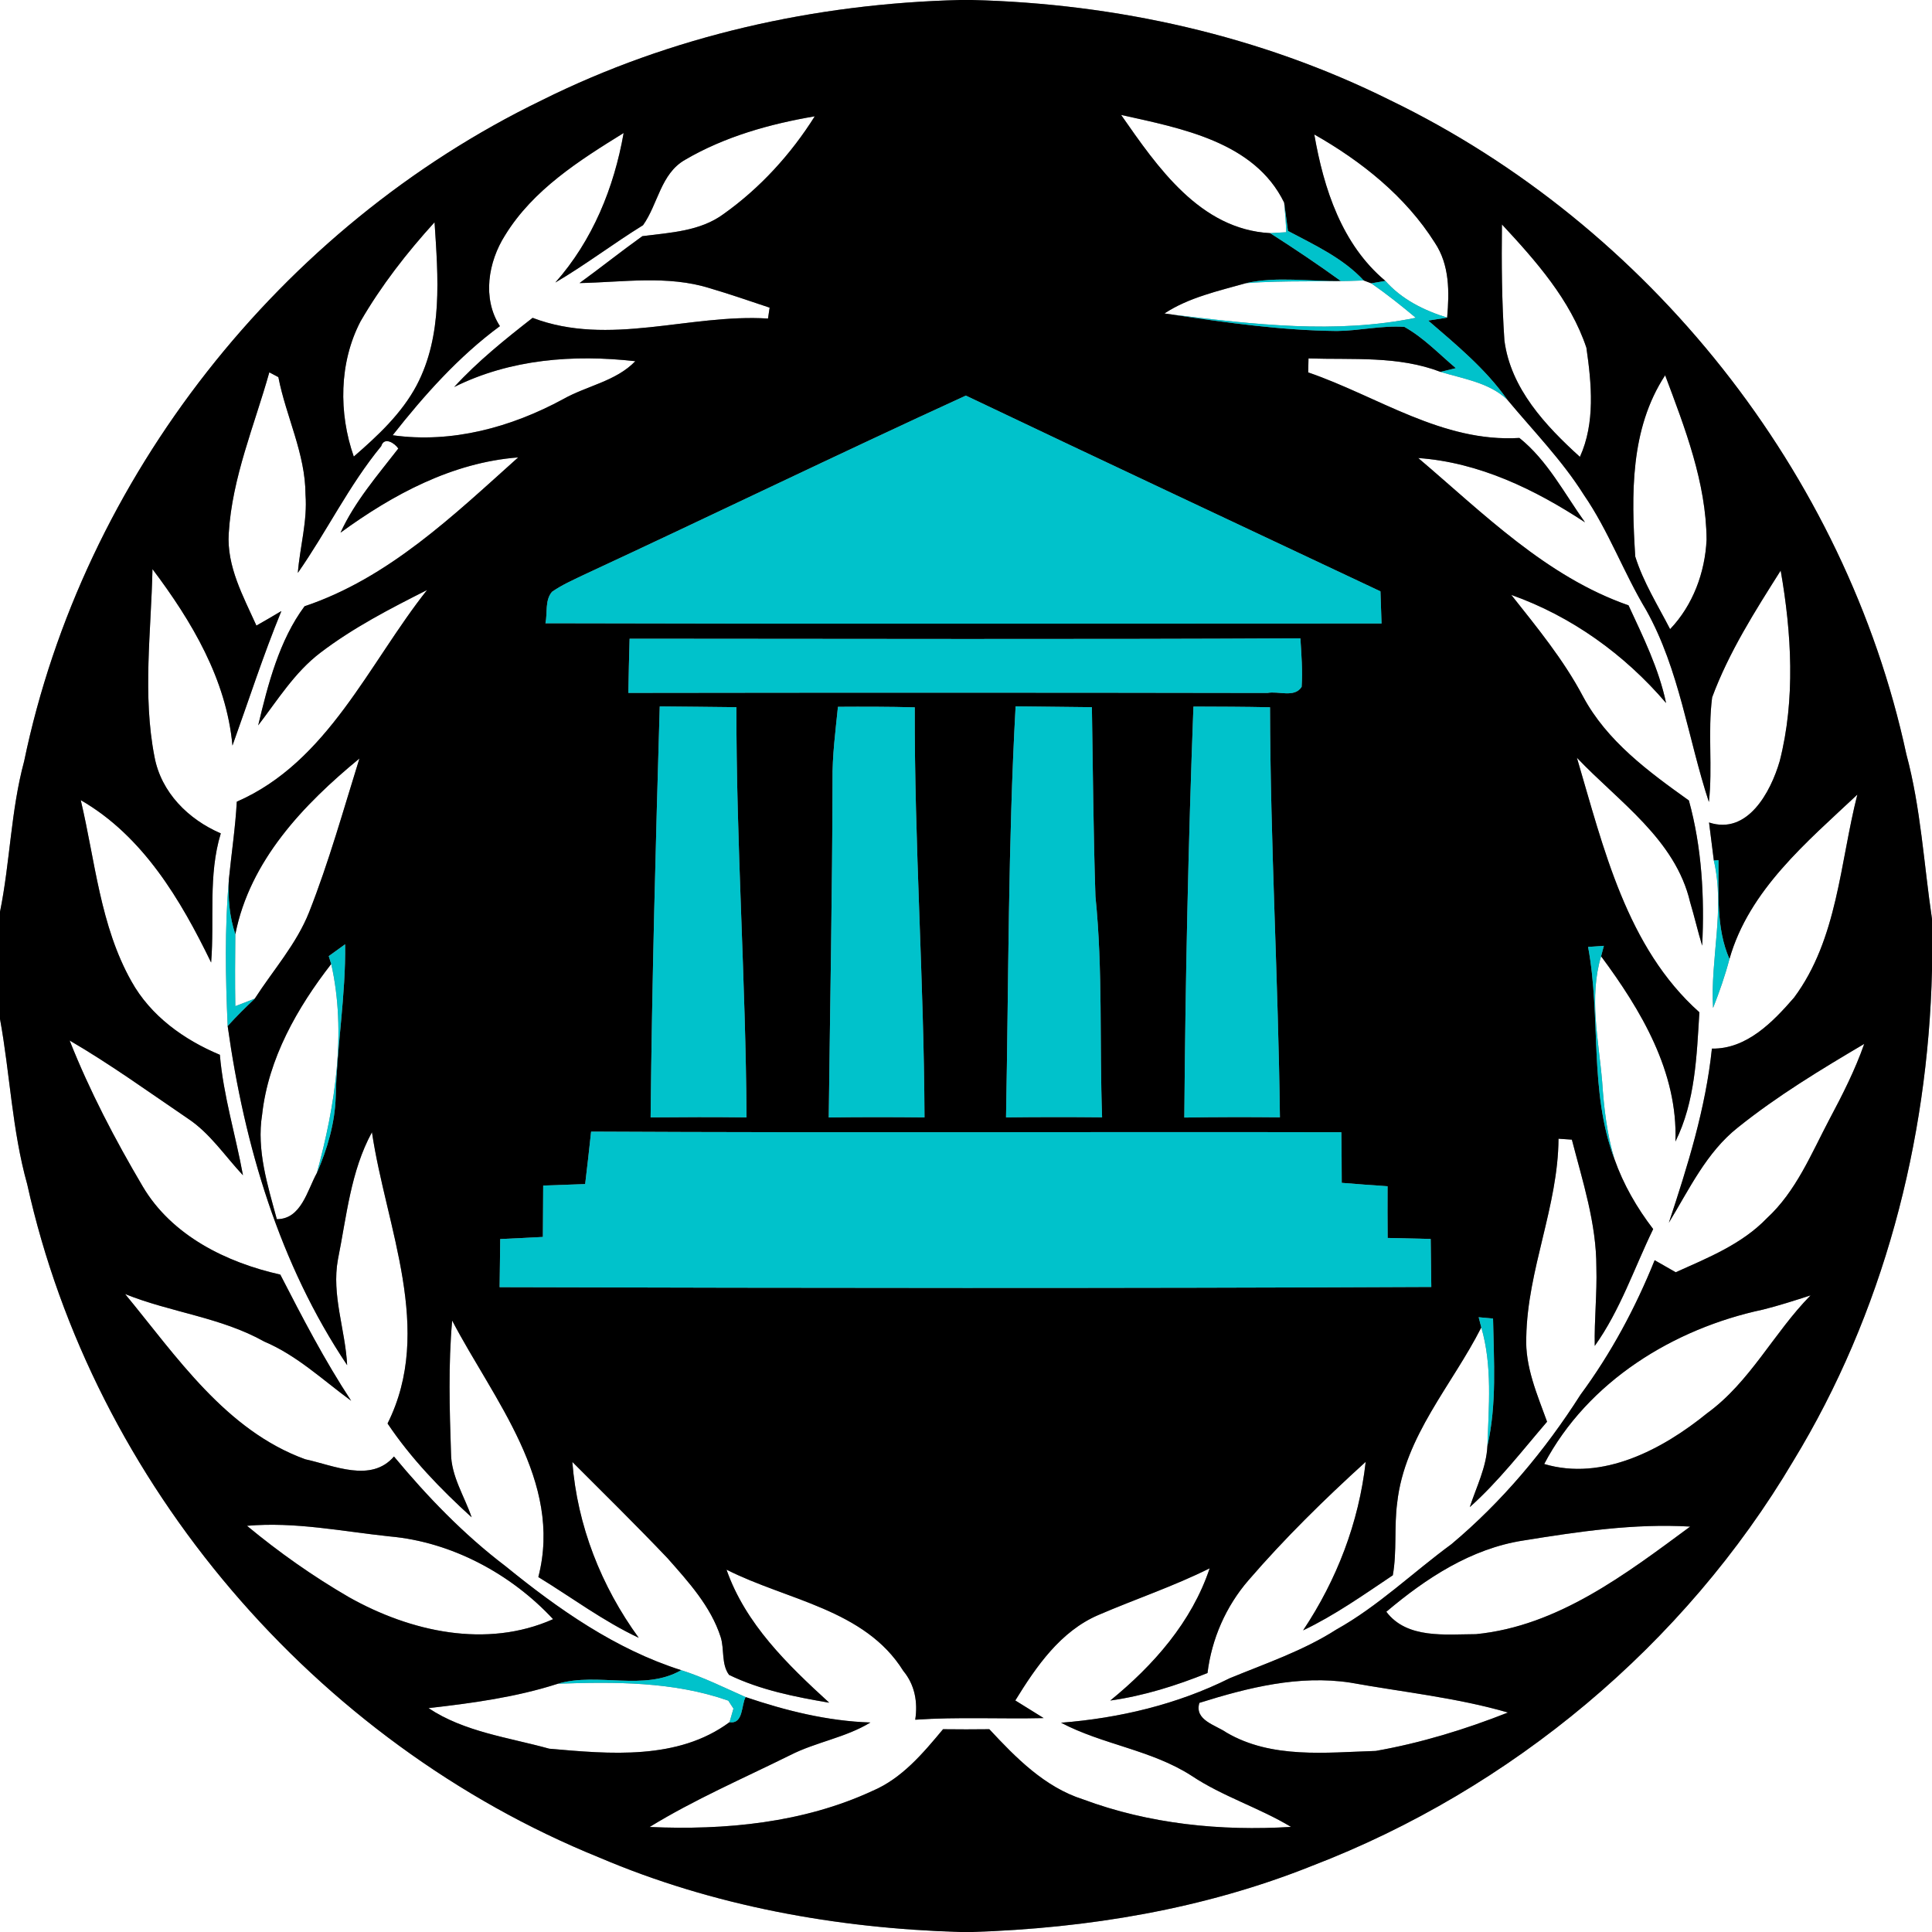 <?xml version="1.0" encoding="UTF-8" ?>
<!DOCTYPE svg PUBLIC "-//W3C//DTD SVG 1.1//EN" "http://www.w3.org/Graphics/SVG/1.1/DTD/svg11.dtd">
<svg width="250pt" height="250pt" viewBox="0 0 250 250" version="1.1" xmlns="http://www.w3.org/2000/svg">
<rect x="0" y="0" width="250" height="250" fill="#808080" stroke="none"/>
<g id="#ffffffff">
<path fill="#ffffff" opacity="1.00" d=" M 0.00 0.00 L 124.24 0.00 C 105.52 0.46 86.85 4.62 70.05 13.00 C 36.30 29.36 10.75 61.75 3.12 98.52 C 1.40 104.89 1.31 111.54 0.00 117.99 L 0.00 0.00 Z" />
<path fill="#ffffff" opacity="1.00" d=" M 125.76 0.00 L 250.00 0.00 L 250.00 118.92 C 248.94 111.80 248.56 104.57 246.68 97.59 C 238.83 61.15 213.36 29.15 179.85 12.95 C 163.08 4.60 144.44 0.46 125.76 0.00 Z" />
<path fill="#ffffff" opacity="1.00" d=" M 88.63 20.69 C 93.76 17.68 99.61 16.04 105.43 15.05 C 102.36 19.94 98.36 24.33 93.65 27.68 C 90.60 29.94 86.73 30.09 83.12 30.56 C 80.37 32.53 77.73 34.64 74.99 36.63 C 80.60 36.52 86.40 35.58 91.86 37.30 C 94.46 38.06 97.02 38.96 99.59 39.81 C 99.54 40.16 99.43 40.86 99.38 41.22 C 89.22 40.58 78.81 44.90 68.92 41.13 C 65.36 43.91 61.83 46.74 58.77 50.08 C 66.04 46.46 74.23 45.84 82.21 46.74 C 79.69 49.35 75.92 49.92 72.85 51.66 C 66.15 55.29 58.46 57.40 50.81 56.32 C 54.90 51.13 59.34 46.14 64.69 42.20 C 62.37 38.63 63.17 33.88 65.36 30.44 C 68.98 24.55 74.96 20.76 80.70 17.21 C 79.45 24.32 76.68 31.11 71.86 36.56 C 75.76 34.27 79.36 31.52 83.21 29.14 C 85.15 26.41 85.49 22.49 88.63 20.69 Z" />
<path fill="#ffffff" opacity="1.00" d=" M 145.07 14.87 C 152.81 16.60 162.33 18.33 166.17 26.22 C 166.30 27.50 166.39 28.77 166.44 30.05 C 165.92 30.08 164.88 30.14 164.36 30.17 C 155.28 29.68 149.78 21.62 145.07 14.87 Z" />
<path fill="#ffffff" opacity="1.00" d=" M 170.07 17.40 C 176.17 20.86 181.88 25.41 185.66 31.40 C 187.59 34.28 187.55 37.78 187.26 41.10 C 184.26 40.17 181.38 38.74 179.27 36.35 C 173.63 31.64 171.29 24.40 170.07 17.40 Z" />
<path fill="#ffffff" opacity="1.00" d=" M 46.65 41.59 C 49.33 36.96 52.64 32.71 56.23 28.76 C 56.69 35.83 57.33 43.37 53.91 49.87 C 51.96 53.53 48.87 56.40 45.78 59.08 C 43.81 53.46 43.87 46.93 46.65 41.59 Z" />
<path fill="#ffffff" opacity="1.00" d=" M 194.35 29.04 C 198.73 33.75 203.21 38.80 205.28 45.00 C 205.95 49.65 206.44 54.72 204.44 59.12 C 199.99 55.09 195.47 50.26 194.67 44.05 C 194.33 39.06 194.29 34.04 194.35 29.04 Z" />
<path fill="#ffffff" opacity="1.00" d=" M 161.23 36.64 C 166.30 36.25 171.38 36.52 176.46 36.29 C 176.70 36.39 177.20 36.57 177.44 36.66 C 179.44 38.05 181.34 39.56 183.20 41.12 C 172.81 43.25 162.26 41.97 151.86 40.73 L 150.68 40.56 C 153.86 38.48 157.63 37.66 161.23 36.64 Z" />
<path fill="#ffffff" opacity="1.00" d=" M 169.32 46.38 C 175.05 46.57 180.93 46.02 186.40 48.12 C 189.38 49.03 192.66 49.49 195.03 51.70 C 198.40 55.75 202.12 59.54 204.94 64.02 C 208.17 68.71 210.10 74.11 213.03 78.97 C 217.33 86.68 218.41 95.52 221.13 103.78 C 221.63 99.28 220.97 94.73 221.55 90.24 C 223.71 84.40 227.10 79.08 230.42 73.83 C 231.83 81.90 232.34 90.50 230.29 98.50 C 229.13 102.49 226.13 108.08 221.15 106.43 C 221.37 108.07 221.55 109.71 221.77 111.35 C 223.24 117.69 221.30 124.06 221.67 130.43 C 222.49 128.36 223.22 126.26 223.79 124.10 C 226.33 115.16 233.82 108.95 240.34 102.82 C 238.08 111.68 237.79 121.50 232.15 129.09 C 229.41 132.25 226.02 135.76 221.52 135.69 C 220.71 143.44 218.38 150.87 215.95 158.22 C 218.59 153.89 220.81 149.11 224.89 145.89 C 229.99 141.80 235.61 138.40 241.23 135.08 C 240.04 138.47 238.41 141.68 236.72 144.85 C 234.37 149.30 232.42 154.15 228.63 157.64 C 225.40 161.00 221.00 162.76 216.84 164.63 C 215.92 164.11 215.02 163.59 214.11 163.07 C 211.63 169.23 208.47 175.12 204.52 180.47 C 199.93 187.68 194.37 194.32 187.81 199.82 C 182.82 203.48 178.34 207.84 172.91 210.87 C 168.63 213.61 163.80 215.24 159.13 217.16 C 152.35 220.55 144.83 222.33 137.30 222.92 C 142.69 225.76 148.98 226.43 154.17 229.77 C 158.21 232.47 162.91 233.90 167.06 236.40 C 157.98 236.96 148.71 236.03 140.15 232.84 C 135.20 231.27 131.46 227.46 128.02 223.76 C 126.02 223.79 124.02 223.78 122.03 223.76 C 119.44 226.87 116.72 230.12 112.90 231.74 C 103.95 235.89 93.82 236.85 84.06 236.41 C 89.87 232.85 96.14 230.14 102.24 227.12 C 105.59 225.41 109.40 224.86 112.63 222.89 C 107.09 222.71 101.71 221.37 96.48 219.60 C 93.73 218.39 91.03 217.03 88.15 216.12 C 79.67 213.43 72.25 208.23 65.41 202.66 C 60.02 198.57 55.29 193.66 50.98 188.47 C 48.01 191.92 43.18 189.62 39.50 188.83 C 29.21 185.09 22.86 175.54 16.19 167.45 C 22.09 169.83 28.59 170.45 34.20 173.60 C 38.43 175.39 41.78 178.58 45.44 181.26 C 42.00 176.03 39.13 170.49 36.27 164.93 C 29.33 163.38 22.23 159.91 18.46 153.51 C 14.89 147.46 11.60 141.18 9.01 134.64 C 14.28 137.71 19.23 141.29 24.28 144.72 C 27.18 146.63 29.10 149.59 31.44 152.08 C 30.49 146.87 28.90 141.78 28.45 136.49 C 23.79 134.54 19.49 131.46 17.00 126.97 C 12.96 119.79 12.32 111.41 10.45 103.54 C 18.50 108.18 23.38 116.43 27.32 124.55 C 27.77 118.98 26.91 113.27 28.57 107.84 C 24.37 106.03 20.85 102.55 19.99 97.92 C 18.43 89.93 19.56 81.71 19.73 73.64 C 24.80 80.37 29.30 87.91 30.08 96.48 C 32.17 90.67 34.06 84.79 36.41 79.07 C 35.34 79.71 34.26 80.34 33.18 80.95 C 31.48 77.17 29.32 73.29 29.60 69.00 C 30.04 61.78 32.92 55.06 34.85 48.18 C 35.14 48.34 35.73 48.64 36.02 48.80 C 37.01 53.90 39.52 58.70 39.53 63.98 C 39.80 67.41 38.81 70.74 38.54 74.13 C 42.29 68.77 45.15 62.81 49.33 57.73 C 49.72 56.45 51.10 57.36 51.54 58.04 C 48.85 61.52 45.91 64.89 44.06 68.93 C 50.83 63.99 58.53 59.84 67.05 59.19 C 58.69 66.68 50.29 74.80 39.41 78.45 C 36.15 82.82 34.67 88.56 33.41 93.86 C 35.92 90.59 38.13 86.99 41.46 84.46 C 45.71 81.22 50.50 78.75 55.26 76.35 C 47.69 85.90 42.44 98.59 30.64 103.74 C 30.46 107.09 29.95 110.42 29.62 113.76 C 29.07 120.08 29.18 126.44 29.46 132.77 C 31.62 148.22 36.17 163.60 44.92 176.65 C 44.69 172.06 42.88 167.58 43.73 162.96 C 44.85 157.41 45.37 151.56 48.13 146.51 C 49.97 158.88 56.21 172.07 50.15 184.20 C 53.17 188.71 57.01 192.69 61.03 196.34 C 60.09 193.59 58.38 191.02 58.36 188.04 C 58.17 182.32 58.00 176.58 58.51 170.88 C 63.87 181.14 72.87 191.68 69.66 204.07 C 73.98 206.71 78.05 209.77 82.65 211.93 C 77.80 205.27 74.70 197.41 74.06 189.17 C 78.19 193.30 82.35 197.40 86.37 201.62 C 89.09 204.70 91.98 207.86 93.26 211.85 C 93.75 213.43 93.32 215.35 94.34 216.73 C 98.38 218.69 102.89 219.58 107.30 220.33 C 101.93 215.42 96.47 210.15 94.01 203.11 C 101.79 207.07 111.92 208.23 116.89 216.22 C 118.38 218.01 118.78 220.27 118.43 222.53 C 123.96 222.15 129.51 222.45 135.05 222.32 C 134.13 221.75 132.30 220.61 131.38 220.04 C 134.08 215.65 137.23 211.08 142.13 208.98 C 146.91 206.92 151.86 205.27 156.53 202.94 C 154.21 209.89 149.26 215.49 143.67 220.05 C 148.01 219.44 152.20 218.12 156.25 216.49 C 156.79 212.07 158.63 207.87 161.54 204.50 C 166.24 199.05 171.39 194.00 176.72 189.16 C 175.84 197.00 172.99 204.42 168.62 210.97 C 172.73 209.01 176.45 206.37 180.23 203.84 C 180.78 200.73 180.38 197.55 180.80 194.43 C 181.76 185.85 187.91 179.22 191.68 171.77 C 193.13 176.75 192.64 181.99 192.47 187.10 C 192.34 189.88 191.04 192.41 190.19 195.02 C 193.91 191.70 196.95 187.74 200.19 183.97 C 198.91 180.43 197.33 176.85 197.50 173.01 C 197.65 164.29 201.62 156.09 201.67 147.35 C 202.10 147.38 202.96 147.44 203.40 147.47 C 204.80 152.89 206.58 158.32 206.57 163.98 C 206.67 167.38 206.29 170.76 206.36 174.16 C 209.66 169.54 211.46 164.11 213.92 159.04 C 211.81 156.29 210.06 153.26 208.91 149.99 C 207.93 146.74 207.55 143.36 207.32 139.98 C 206.87 134.60 205.59 129.05 207.18 123.74 C 212.34 130.70 217.13 138.71 216.80 147.71 C 219.37 142.55 219.55 136.63 219.90 130.99 C 210.47 122.59 207.49 109.68 204.05 98.05 C 209.47 103.76 216.80 108.62 218.70 116.74 C 219.26 118.60 219.69 120.50 220.26 122.37 C 220.58 116.11 220.21 109.59 218.54 103.58 C 213.32 99.85 207.94 95.91 204.84 90.12 C 202.32 85.35 198.89 81.19 195.56 76.98 C 203.37 79.75 210.22 84.69 215.59 90.97 C 214.65 86.51 212.62 82.42 210.73 78.33 C 200.08 74.62 191.94 66.42 183.52 59.27 C 191.37 59.82 198.62 63.33 205.10 67.59 C 202.43 63.86 200.24 59.58 196.61 56.67 C 186.63 57.28 178.30 51.29 169.28 48.19 C 169.29 47.73 169.31 46.83 169.32 46.38 Z" />
<path fill="#ffffff" opacity="1.00" d=" M 211.60 72.01 C 211.10 64.02 210.91 55.53 215.47 48.56 C 218.03 55.39 220.78 62.45 220.83 69.84 C 220.63 74.08 219.07 78.31 216.11 81.41 C 214.52 78.32 212.64 75.34 211.60 72.01 Z" />
<path fill="#ffffff" opacity="1.00" d=" M 30.45 120.90 C 32.33 111.36 39.27 104.11 46.51 98.15 C 44.43 104.81 42.56 111.54 40.00 118.03 C 38.36 122.17 35.35 125.52 32.97 129.22 C 32.34 129.47 31.08 129.96 30.45 130.20 C 30.40 127.10 30.42 124.00 30.45 120.90 Z" />
<path fill="#ffffff" opacity="1.00" d=" M 33.92 144.22 C 34.72 136.97 38.47 130.39 42.86 124.74 C 44.86 133.62 43.37 143.09 41.00 151.79 C 39.75 154.05 38.98 157.77 35.82 157.76 C 34.63 153.37 33.18 148.81 33.92 144.22 Z" />
<path fill="#ffffff" opacity="1.00" d=" M 232.05 189.05 C 243.66 170.00 249.47 147.77 250.00 125.55 L 250.00 250.00 L 125.76 250.00 C 140.76 249.52 155.79 247.04 169.77 241.44 C 195.56 231.54 217.97 212.83 232.05 189.05 Z" />
<path fill="#ffffff" opacity="1.00" d=" M 0.00 131.85 C 1.30 138.96 1.56 146.24 3.52 153.24 C 12.10 192.02 40.78 225.46 77.54 240.36 C 92.28 246.65 108.27 249.52 124.23 250.00 L 0.00 250.00 L 0.00 131.85 Z" />
<path fill="#ffffff" opacity="1.00" d=" M 228.13 169.46 C 230.21 168.94 232.25 168.28 234.29 167.62 C 229.52 172.46 226.48 178.82 220.89 182.88 C 215.13 187.56 207.35 191.69 199.82 189.44 C 205.45 178.76 216.56 171.92 228.13 169.46 Z" />
<path fill="#ffffff" opacity="1.00" d=" M 197.13 199.34 C 204.25 198.19 211.47 197.11 218.71 197.54 C 210.41 203.66 201.60 210.42 190.99 211.46 C 187.07 211.47 182.06 212.11 179.39 208.56 C 184.52 204.23 190.36 200.38 197.13 199.34 Z" />
<path fill="#ffffff" opacity="1.00" d=" M 31.96 197.44 C 38.16 196.89 44.27 198.16 50.41 198.81 C 58.44 199.52 66.13 203.66 71.57 209.52 C 62.95 213.36 53.10 211.14 45.18 206.69 C 40.52 203.99 36.10 200.87 31.96 197.44 Z" />
<path fill="#ffffff" opacity="1.00" d=" M 55.45 221.03 C 61.09 220.39 66.77 219.62 72.20 217.87 C 79.61 217.62 87.14 217.58 94.24 220.06 C 94.41 220.32 94.75 220.83 94.91 221.09 C 94.78 221.53 94.53 222.41 94.40 222.85 C 87.71 227.80 78.89 226.97 71.07 226.28 C 65.80 224.82 60.08 224.12 55.45 221.03 Z" />
<path fill="#ffffff" opacity="1.00" d=" M 155.20 220.35 C 161.48 218.38 168.08 216.72 174.72 217.73 C 181.53 218.96 188.47 219.67 195.13 221.60 C 189.61 223.78 183.87 225.54 178.02 226.57 C 171.56 226.77 164.56 227.61 158.72 224.20 C 157.30 223.21 154.52 222.60 155.20 220.35 Z" />
</g>
<g id="#000000ff">
<path fill="#000000" opacity="1.00" d=" M 124.24 0.00 L 125.76 0.00 C 144.44 0.46 163.08 4.60 179.85 12.95 C 213.36 29.15 238.83 61.15 246.68 97.59 C 248.56 104.57 248.94 111.80 250.00 118.92 L 250.00 125.55 C 249.47 147.77 243.66 170.00 232.05 189.05 C 217.97 212.83 195.56 231.54 169.77 241.44 C 155.79 247.04 140.76 249.52 125.76 250.00 L 124.23 250.00 C 108.27 249.52 92.28 246.65 77.54 240.36 C 40.78 225.46 12.10 192.02 3.52 153.24 C 1.56 146.24 1.30 138.96 0.00 131.85 L 0.00 117.99 C 1.31 111.54 1.40 104.89 3.12 98.52 C 10.75 61.75 36.30 29.36 70.05 13.00 C 86.85 4.62 105.52 0.46 124.24 0.00 M 88.63 20.69 C 85.49 22.49 85.15 26.41 83.21 29.14 C 79.36 31.52 75.76 34.27 71.86 36.56 C 76.68 31.11 79.45 24.32 80.70 17.21 C 74.96 20.76 68.98 24.55 65.36 30.44 C 63.17 33.88 62.37 38.63 64.69 42.20 C 59.34 46.14 54.90 51.13 50.81 56.32 C 58.46 57.40 66.15 55.29 72.85 51.66 C 75.92 49.92 79.69 49.35 82.21 46.74 C 74.23 45.84 66.04 46.46 58.77 50.08 C 61.83 46.74 65.36 43.91 68.92 41.13 C 78.81 44.90 89.22 40.58 99.38 41.22 C 99.43 40.86 99.54 40.16 99.59 39.81 C 97.02 38.96 94.46 38.06 91.86 37.30 C 86.40 35.58 80.60 36.52 74.99 36.63 C 77.73 34.64 80.37 32.53 83.12 30.56 C 86.73 30.09 90.60 29.94 93.65 27.68 C 98.36 24.33 102.36 19.94 105.43 15.05 C 99.61 16.04 93.76 17.68 88.63 20.69 M 145.07 14.87 C 149.78 21.62 155.28 29.68 164.36 30.17 C 167.46 32.15 170.52 34.20 173.50 36.36 C 169.42 36.44 165.26 35.74 161.23 36.64 C 157.63 37.66 153.86 38.48 150.68 40.56 L 151.86 40.73 C 158.87 41.77 165.90 42.76 173.00 42.83 C 175.92 42.80 178.81 42.09 181.73 42.30 C 184.23 43.70 186.22 45.81 188.39 47.64 C 187.89 47.76 186.90 48.00 186.40 48.12 C 180.93 46.02 175.05 46.57 169.32 46.38 C 169.31 46.83 169.29 47.73 169.28 48.19 C 178.30 51.29 186.63 57.28 196.61 56.67 C 200.24 59.58 202.43 63.86 205.10 67.59 C 198.62 63.33 191.37 59.82 183.52 59.27 C 191.94 66.42 200.08 74.62 210.73 78.33 C 212.62 82.42 214.65 86.51 215.59 90.97 C 210.22 84.69 203.37 79.75 195.56 76.98 C 198.89 81.19 202.32 85.35 204.84 90.12 C 207.94 95.91 213.32 99.85 218.54 103.58 C 220.21 109.59 220.58 116.11 220.26 122.37 C 219.69 120.50 219.26 118.60 218.70 116.74 C 216.80 108.62 209.47 103.76 204.05 98.05 C 207.49 109.68 210.47 122.59 219.90 130.99 C 219.55 136.63 219.37 142.55 216.80 147.71 C 217.13 138.71 212.34 130.70 207.18 123.74 C 207.27 123.40 207.45 122.73 207.54 122.39 C 207.03 122.43 206.01 122.50 205.50 122.53 C 207.19 131.62 205.60 141.18 208.91 149.99 C 210.06 153.26 211.81 156.29 213.92 159.04 C 211.46 164.11 209.66 169.54 206.36 174.16 C 206.29 170.76 206.67 167.38 206.57 163.98 C 206.58 158.32 204.80 152.89 203.40 147.47 C 202.96 147.44 202.10 147.38 201.67 147.35 C 201.62 156.09 197.65 164.29 197.50 173.01 C 197.33 176.85 198.91 180.43 200.19 183.97 C 196.95 187.74 193.91 191.70 190.19 195.02 C 191.04 192.41 192.34 189.88 192.47 187.10 C 193.70 181.68 193.30 176.12 193.20 170.62 C 192.74 170.57 191.81 170.49 191.34 170.45 C 191.42 170.78 191.59 171.44 191.68 171.77 C 187.91 179.22 181.76 185.85 180.80 194.43 C 180.38 197.55 180.78 200.73 180.23 203.84 C 176.45 206.37 172.73 209.01 168.62 210.97 C 172.99 204.42 175.84 197.00 176.72 189.16 C 171.39 194.00 166.24 199.05 161.54 204.50 C 158.63 207.87 156.79 212.07 156.25 216.49 C 152.20 218.12 148.01 219.44 143.67 220.05 C 149.26 215.49 154.21 209.89 156.53 202.94 C 151.86 205.27 146.91 206.92 142.13 208.98 C 137.23 211.08 134.08 215.65 131.38 220.04 C 132.30 220.61 134.13 221.75 135.05 222.32 C 129.51 222.45 123.96 222.15 118.43 222.53 C 118.78 220.27 118.38 218.01 116.89 216.22 C 111.92 208.23 101.79 207.07 94.01 203.11 C 96.47 210.15 101.93 215.42 107.30 220.33 C 102.89 219.58 98.38 218.69 94.34 216.73 C 93.32 215.35 93.75 213.43 93.26 211.85 C 91.98 207.86 89.09 204.70 86.37 201.62 C 82.35 197.40 78.19 193.30 74.06 189.17 C 74.70 197.41 77.80 205.27 82.65 211.93 C 78.05 209.77 73.98 206.71 69.66 204.07 C 72.87 191.68 63.87 181.14 58.51 170.88 C 58.00 176.58 58.17 182.32 58.36 188.04 C 58.38 191.02 60.09 193.59 61.03 196.34 C 57.01 192.69 53.17 188.71 50.15 184.20 C 56.21 172.07 49.97 158.88 48.13 146.51 C 45.37 151.56 44.85 157.41 43.73 162.96 C 42.88 167.58 44.69 172.06 44.92 176.65 C 36.17 163.60 31.62 148.22 29.46 132.77 C 30.57 131.53 31.76 130.37 32.97 129.22 C 35.35 125.52 38.36 122.17 40.00 118.03 C 42.56 111.54 44.43 104.81 46.51 98.15 C 39.27 104.11 32.33 111.36 30.45 120.90 C 29.68 118.59 29.48 116.17 29.62 113.76 C 29.95 110.42 30.46 107.09 30.64 103.74 C 42.44 98.59 47.69 85.90 55.26 76.35 C 50.50 78.75 45.71 81.22 41.46 84.46 C 38.13 86.99 35.92 90.59 33.41 93.86 C 34.67 88.56 36.15 82.82 39.41 78.45 C 50.29 74.80 58.69 66.68 67.05 59.19 C 58.53 59.84 50.83 63.99 44.06 68.93 C 45.91 64.89 48.85 61.52 51.54 58.04 C 51.10 57.36 49.72 56.45 49.33 57.73 C 45.15 62.81 42.29 68.77 38.54 74.13 C 38.81 70.74 39.80 67.41 39.53 63.98 C 39.52 58.70 37.01 53.90 36.02 48.80 C 35.73 48.64 35.14 48.34 34.85 48.18 C 32.92 55.06 30.04 61.78 29.60 69.00 C 29.32 73.29 31.48 77.17 33.18 80.95 C 34.26 80.34 35.34 79.71 36.41 79.07 C 34.06 84.79 32.17 90.67 30.08 96.48 C 29.30 87.91 24.80 80.37 19.73 73.64 C 19.56 81.71 18.43 89.93 19.99 97.92 C 20.85 102.55 24.37 106.03 28.57 107.84 C 26.91 113.27 27.77 118.98 27.32 124.55 C 23.38 116.43 18.50 108.18 10.45 103.54 C 12.32 111.41 12.96 119.79 17.00 126.97 C 19.49 131.46 23.79 134.54 28.45 136.49 C 28.90 141.78 30.49 146.87 31.44 152.08 C 29.10 149.59 27.18 146.63 24.28 144.72 C 19.23 141.29 14.28 137.71 9.01 134.64 C 11.60 141.18 14.89 147.46 18.46 153.51 C 22.23 159.91 29.33 163.38 36.27 164.93 C 39.13 170.49 42.00 176.03 45.44 181.26 C 41.78 178.58 38.43 175.39 34.20 173.60 C 28.59 170.45 22.09 169.83 16.19 167.45 C 22.86 175.54 29.21 185.09 39.50 188.83 C 43.18 189.62 48.01 191.92 50.98 188.47 C 55.29 193.66 60.02 198.57 65.41 202.66 C 72.25 208.23 79.67 213.43 88.15 216.12 C 83.35 218.89 77.39 216.36 72.20 217.87 C 66.77 219.62 61.09 220.39 55.45 221.03 C 60.08 224.12 65.80 224.82 71.07 226.28 C 78.89 226.97 87.71 227.80 94.40 222.85 C 96.21 223.12 95.91 220.63 96.48 219.60 C 101.71 221.37 107.09 222.71 112.63 222.89 C 109.40 224.86 105.59 225.41 102.24 227.12 C 96.14 230.14 89.87 232.85 84.06 236.41 C 93.82 236.85 103.95 235.89 112.90 231.74 C 116.72 230.12 119.44 226.87 122.03 223.76 C 124.02 223.78 126.02 223.79 128.02 223.76 C 131.46 227.46 135.20 231.27 140.15 232.84 C 148.71 236.03 157.98 236.96 167.06 236.40 C 162.91 233.90 158.21 232.47 154.17 229.77 C 148.98 226.43 142.69 225.76 137.30 222.92 C 144.83 222.33 152.35 220.55 159.13 217.16 C 163.80 215.24 168.63 213.61 172.91 210.87 C 178.34 207.84 182.82 203.48 187.81 199.82 C 194.37 194.32 199.93 187.68 204.52 180.47 C 208.47 175.12 211.63 169.23 214.11 163.07 C 215.02 163.59 215.92 164.11 216.84 164.63 C 221.00 162.76 225.40 161.00 228.63 157.64 C 232.42 154.15 234.37 149.30 236.72 144.85 C 238.41 141.68 240.04 138.47 241.23 135.08 C 235.61 138.40 229.99 141.80 224.89 145.89 C 220.81 149.11 218.59 153.89 215.95 158.22 C 218.38 150.87 220.71 143.44 221.52 135.69 C 226.02 135.76 229.41 132.25 232.15 129.09 C 237.79 121.50 238.08 111.68 240.34 102.82 C 233.82 108.95 226.33 115.16 223.79 124.10 C 222.03 120.05 222.42 115.61 222.37 111.31 L 221.77 111.35 C 221.55 109.71 221.37 108.07 221.15 106.43 C 226.13 108.08 229.13 102.49 230.29 98.50 C 232.34 90.50 231.83 81.90 230.42 73.83 C 227.10 79.08 223.71 84.40 221.55 90.24 C 220.97 94.73 221.63 99.28 221.13 103.78 C 218.41 95.52 217.33 86.68 213.03 78.97 C 210.10 74.11 208.17 68.71 204.94 64.02 C 202.12 59.54 198.40 55.75 195.03 51.70 C 192.23 47.73 188.46 44.63 184.81 41.48 C 185.43 41.39 186.65 41.20 187.26 41.10 C 187.55 37.78 187.59 34.28 185.66 31.40 C 181.88 25.41 176.17 20.86 170.07 17.40 C 171.29 24.40 173.63 31.64 179.27 36.35 C 178.81 36.43 177.90 36.59 177.44 36.66 C 177.20 36.57 176.70 36.39 176.46 36.29 C 173.76 33.38 170.10 31.71 166.66 29.88 C 166.50 28.66 166.34 27.44 166.17 26.22 C 162.33 18.33 152.81 16.60 145.07 14.87 M 46.65 41.59 C 43.87 46.93 43.81 53.46 45.78 59.08 C 48.87 56.40 51.96 53.53 53.91 49.87 C 57.33 43.37 56.69 35.83 56.23 28.76 C 52.64 32.71 49.33 36.96 46.65 41.59 M 194.35 29.04 C 194.29 34.04 194.33 39.06 194.67 44.05 C 195.47 50.26 199.99 55.09 204.44 59.12 C 206.44 54.72 205.95 49.65 205.28 45.00 C 203.21 38.80 198.73 33.75 194.35 29.04 M 211.60 72.01 C 212.64 75.34 214.52 78.32 216.11 81.41 C 219.07 78.31 220.63 74.08 220.83 69.84 C 220.78 62.45 218.03 55.39 215.47 48.56 C 210.91 55.53 211.10 64.02 211.60 72.01 M 75.51 74.40 C 74.12 75.07 72.70 75.69 71.43 76.58 C 70.48 77.69 70.87 79.31 70.58 80.65 C 106.64 80.75 142.71 80.68 178.77 80.68 C 178.72 79.29 178.67 77.91 178.63 76.52 C 160.74 68.08 142.83 59.70 124.98 51.19 C 108.42 58.77 92.03 66.73 75.51 74.40 M 81.47 82.65 C 81.40 84.98 81.35 87.32 81.31 89.66 C 108.87 89.62 136.44 89.62 164.00 89.67 C 165.42 89.38 167.51 90.34 168.43 88.88 C 168.57 86.79 168.40 84.69 168.27 82.60 C 139.34 82.75 110.41 82.66 81.47 82.65 M 85.37 91.41 C 84.85 109.13 84.37 126.85 84.19 144.59 C 88.32 144.55 92.46 144.54 96.60 144.59 C 96.50 126.88 95.26 109.22 95.29 91.51 C 91.98 91.46 88.68 91.45 85.37 91.41 M 108.43 91.46 C 108.11 94.63 107.69 97.79 107.73 100.99 C 107.70 115.52 107.41 130.06 107.24 144.60 C 111.37 144.54 115.50 144.55 119.63 144.59 C 119.56 126.88 118.31 109.23 118.37 91.53 C 115.06 91.44 111.74 91.44 108.43 91.46 M 131.42 91.40 C 130.44 109.11 130.52 126.86 130.18 144.59 C 134.32 144.54 138.47 144.54 142.61 144.58 C 142.26 135.05 142.72 125.50 141.75 116.00 C 141.48 107.84 141.42 99.67 141.29 91.51 C 138.00 91.46 134.71 91.45 131.42 91.40 M 154.43 91.43 C 153.76 109.15 153.39 126.88 153.25 144.61 C 157.37 144.54 161.49 144.54 165.62 144.58 C 165.41 126.88 164.38 109.22 164.34 91.52 C 161.04 91.45 157.73 91.44 154.43 91.43 M 42.54 123.72 C 42.62 123.97 42.78 124.48 42.86 124.74 C 38.47 130.39 34.72 136.97 33.92 144.22 C 33.18 148.81 34.63 153.37 35.82 157.76 C 38.98 157.77 39.75 154.05 41.00 151.79 C 42.36 148.65 43.35 145.31 43.44 141.87 C 43.60 135.29 44.75 128.78 44.66 122.19 C 43.95 122.70 43.25 123.21 42.54 123.72 M 76.49 146.43 C 76.24 148.69 76.00 150.96 75.72 153.22 C 73.91 153.29 72.10 153.35 70.29 153.41 C 70.28 155.63 70.27 157.84 70.25 160.06 C 68.41 160.16 66.57 160.25 64.73 160.33 C 64.70 162.40 64.67 164.48 64.65 166.56 C 104.83 166.67 145.02 166.72 185.21 166.53 C 185.18 164.46 185.16 162.39 185.13 160.32 C 183.27 160.27 181.41 160.23 179.56 160.19 C 179.54 157.95 179.54 155.73 179.55 153.50 C 177.57 153.36 175.59 153.23 173.62 153.06 C 173.61 150.87 173.60 148.69 173.57 146.51 C 141.21 146.44 108.85 146.60 76.49 146.43 M 228.13 169.46 C 216.56 171.92 205.45 178.76 199.82 189.44 C 207.35 191.69 215.13 187.56 220.89 182.88 C 226.48 178.82 229.52 172.46 234.29 167.62 C 232.25 168.28 230.21 168.94 228.13 169.46 M 197.13 199.34 C 190.36 200.38 184.52 204.23 179.39 208.56 C 182.06 212.11 187.07 211.47 190.99 211.46 C 201.60 210.42 210.41 203.66 218.71 197.54 C 211.47 197.11 204.25 198.19 197.13 199.34 M 31.96 197.44 C 36.10 200.87 40.52 203.99 45.18 206.69 C 53.10 211.14 62.95 213.36 71.57 209.52 C 66.13 203.66 58.44 199.52 50.41 198.81 C 44.27 198.16 38.16 196.89 31.96 197.44 M 155.20 220.35 C 154.52 222.60 157.30 223.21 158.72 224.20 C 164.56 227.61 171.56 226.77 178.02 226.57 C 183.87 225.54 189.61 223.78 195.13 221.60 C 188.47 219.67 181.53 218.96 174.72 217.73 C 168.08 216.72 161.48 218.38 155.20 220.35 Z" />
</g>
<g id="#00c2cbff">
<path fill="#00c2cb" opacity="1.00" d=" M 166.17 26.22 C 166.34 27.44 166.50 28.66 166.66 29.88 C 170.10 31.71 173.76 33.38 176.46 36.29 C 171.38 36.52 166.30 36.25 161.23 36.64 C 165.26 35.74 169.42 36.44 173.50 36.36 C 170.52 34.20 167.46 32.15 164.36 30.17 C 164.88 30.14 165.92 30.08 166.44 30.05 C 166.39 28.77 166.30 27.50 166.17 26.22 Z" />
<path fill="#00c2cb" opacity="1.00" d=" M 179.27 36.35 C 181.38 38.74 184.26 40.17 187.26 41.10 C 186.65 41.20 185.43 41.39 184.81 41.48 C 188.46 44.63 192.23 47.73 195.03 51.70 C 192.66 49.49 189.38 49.03 186.40 48.12 C 186.90 48.00 187.89 47.76 188.39 47.64 C 186.22 45.81 184.23 43.70 181.73 42.30 C 178.81 42.09 175.92 42.80 173.00 42.83 C 165.90 42.76 158.87 41.77 151.86 40.73 C 162.26 41.97 172.81 43.25 183.20 41.12 C 181.34 39.56 179.44 38.05 177.44 36.66 C 177.90 36.59 178.81 36.43 179.27 36.35 Z" />
<path fill="#00c2cb" opacity="1.00" d=" M 75.51 74.40 C 92.03 66.73 108.42 58.77 124.98 51.19 C 142.83 59.70 160.74 68.08 178.63 76.52 C 178.67 77.91 178.72 79.29 178.77 80.68 C 142.71 80.68 106.64 80.75 70.58 80.65 C 70.87 79.31 70.48 77.69 71.43 76.58 C 72.70 75.69 74.12 75.07 75.51 74.40 Z" />
<path fill="#00c2cb" opacity="1.00" d=" M 81.47 82.65 C 110.41 82.66 139.34 82.75 168.27 82.60 C 168.40 84.69 168.57 86.79 168.43 88.88 C 167.51 90.34 165.42 89.38 164.00 89.67 C 136.44 89.62 108.87 89.62 81.31 89.66 C 81.35 87.32 81.40 84.98 81.47 82.65 Z" />
<path fill="#00c2cb" opacity="1.00" d=" M 85.37 91.41 C 88.68 91.45 91.98 91.46 95.29 91.51 C 95.26 109.22 96.50 126.88 96.60 144.59 C 92.46 144.54 88.32 144.55 84.19 144.59 C 84.37 126.85 84.85 109.13 85.37 91.41 Z" />
<path fill="#00c2cb" opacity="1.00" d=" M 108.43 91.46 C 111.74 91.44 115.06 91.44 118.37 91.53 C 118.31 109.23 119.56 126.88 119.63 144.59 C 115.50 144.55 111.37 144.54 107.24 144.60 C 107.41 130.06 107.70 115.52 107.73 100.99 C 107.69 97.79 108.11 94.63 108.43 91.46 Z" />
<path fill="#00c2cb" opacity="1.00" d=" M 131.42 91.40 C 134.71 91.45 138.00 91.46 141.29 91.51 C 141.42 99.67 141.48 107.84 141.75 116.00 C 142.72 125.50 142.26 135.05 142.61 144.58 C 138.47 144.54 134.32 144.54 130.18 144.59 C 130.52 126.86 130.44 109.11 131.42 91.40 Z" />
<path fill="#00c2cb" opacity="1.00" d=" M 154.43 91.43 C 157.73 91.44 161.04 91.45 164.34 91.52 C 164.38 109.22 165.41 126.88 165.62 144.58 C 161.49 144.54 157.37 144.54 153.25 144.61 C 153.39 126.88 153.76 109.15 154.43 91.43 Z" />
<path fill="#00c2cb" opacity="1.00" d=" M 221.77 111.35 L 222.37 111.31 C 222.42 115.61 222.03 120.05 223.79 124.10 C 223.22 126.26 222.49 128.36 221.67 130.43 C 221.30 124.06 223.24 117.69 221.77 111.35 Z" />
<path fill="#00c2cb" opacity="1.00" d=" M 29.46 132.77 C 29.18 126.44 29.07 120.08 29.62 113.76 C 29.48 116.17 29.68 118.59 30.45 120.90 C 30.42 124.00 30.40 127.10 30.45 130.20 C 31.08 129.96 32.34 129.47 32.97 129.22 C 31.76 130.37 30.57 131.53 29.46 132.77 Z" />
<path fill="#00c2cb" opacity="1.00" d=" M 42.54 123.72 C 43.25 123.21 43.95 122.70 44.66 122.19 C 44.75 128.78 43.60 135.29 43.44 141.87 C 43.35 145.31 42.36 148.65 41.00 151.79 C 43.37 143.09 44.86 133.62 42.86 124.74 C 42.78 124.48 42.62 123.97 42.54 123.72 Z" />
<path fill="#00c2cb" opacity="1.00" d=" M 205.50 122.53 C 206.01 122.50 207.03 122.43 207.54 122.39 C 207.45 122.73 207.27 123.40 207.18 123.74 C 205.59 129.05 206.87 134.60 207.32 139.98 C 207.55 143.36 207.93 146.74 208.91 149.99 C 205.60 141.18 207.19 131.62 205.50 122.53 Z" />
<path fill="#00c2cb" opacity="1.00" d=" M 76.49 146.43 C 108.85 146.60 141.21 146.44 173.57 146.51 C 173.60 148.69 173.61 150.87 173.62 153.06 C 175.59 153.23 177.57 153.36 179.55 153.50 C 179.54 155.73 179.54 157.95 179.56 160.19 C 181.41 160.23 183.27 160.27 185.13 160.32 C 185.16 162.39 185.18 164.46 185.21 166.53 C 145.02 166.72 104.83 166.67 64.65 166.56 C 64.67 164.48 64.70 162.40 64.73 160.33 C 66.57 160.25 68.41 160.16 70.25 160.06 C 70.27 157.84 70.28 155.63 70.29 153.41 C 72.10 153.35 73.91 153.29 75.72 153.22 C 76.00 150.96 76.24 148.69 76.49 146.43 Z" />
<path fill="#00c2cb" opacity="1.00" d=" M 191.34 170.45 C 191.81 170.49 192.74 170.57 193.20 170.62 C 193.30 176.12 193.70 181.68 192.47 187.10 C 192.64 181.99 193.13 176.75 191.68 171.77 C 191.59 171.44 191.42 170.78 191.34 170.45 Z" />
<path fill="#00c2cb" opacity="1.00" d=" M 88.15 216.12 C 91.03 217.03 93.73 218.39 96.48 219.60 C 95.91 220.63 96.21 223.12 94.40 222.85 C 94.53 222.41 94.78 221.53 94.91 221.09 C 94.75 220.83 94.41 220.32 94.24 220.06 C 87.14 217.58 79.61 217.62 72.20 217.87 C 77.39 216.36 83.35 218.89 88.15 216.12 Z" />
</g>
</svg>

